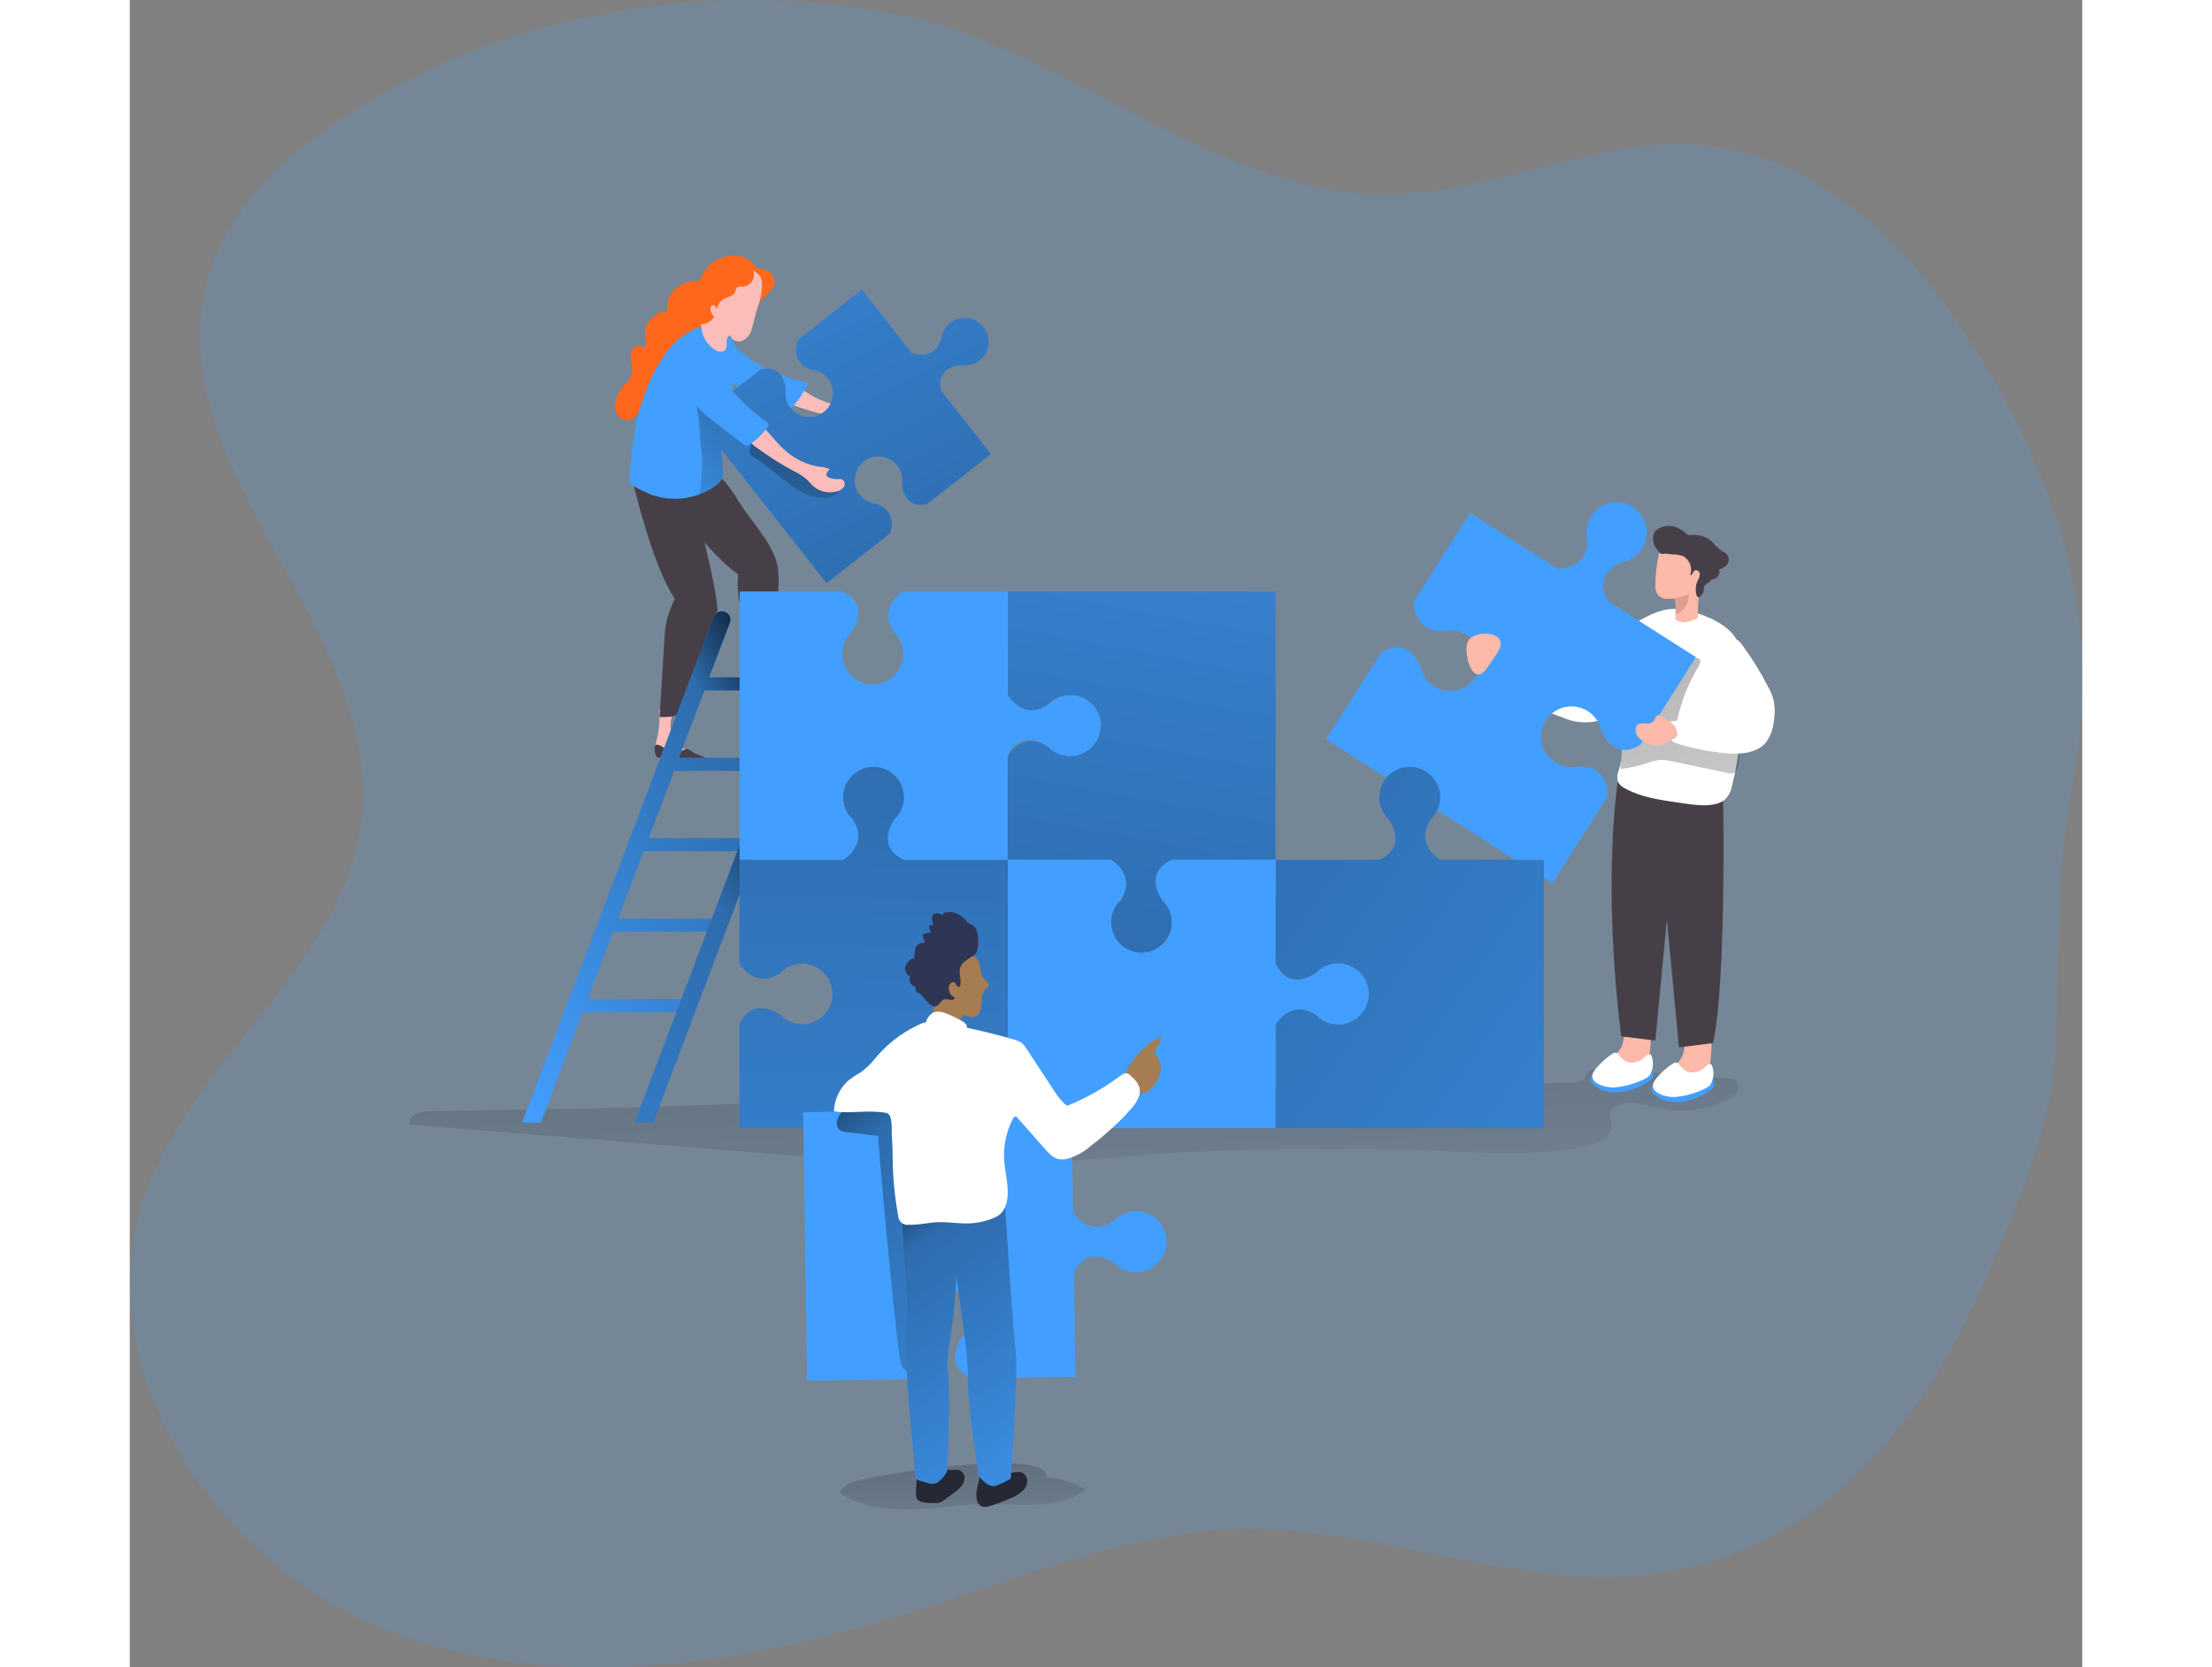 <svg width="406" height="306" viewBox="0 0 352.24 300.77" xmlns="http://www.w3.org/2000/svg" xmlns:usvg="https://github.com/RazrFalcon/resvg" usvg:version="0.9.1">
    <rect x="0" y="0" width="352.24" height="300.77" fill="#808080" stroke="none"/>
    <defs>
        <linearGradient id="linear-gradient" x1="183.83" y1="264.73" x2="185.9" y2="304.52" gradientUnits="userSpaceOnUse">
            <stop offset="0.01" stop-color="#000000"/>
            <stop offset="0.08" stop-color="#000000" stop-opacity="0.69"/>
            <stop offset="0.21" stop-color="#000000" stop-opacity="0.32"/>
            <stop offset="1" stop-color="#000000" stop-opacity="0"/>
        </linearGradient>
        <linearGradient id="linear-gradient-2" x1="198.79" y1="115.83" x2="207.47" y2="258.13" gradientUnits="userSpaceOnUse">
            <stop offset="0.01" stop-color="#000000"/>
            <stop offset="0.08" stop-color="#000000" stop-opacity="0.69"/>
            <stop offset="0.21" stop-color="#000000" stop-opacity="0.32"/>
            <stop offset="1" stop-color="#000000" stop-opacity="0"/>
        </linearGradient>
        <linearGradient id="linear-gradient-3" x1="2316.74" y1="-609.73" x2="2301.18" y2="-592.25" gradientUnits="userSpaceOnUse" gradientTransform="matrix(-0.82 0.58 0.58 0.82 2373.07 -750.08)">
            <stop offset="0.01" stop-color="#000000"/>
            <stop offset="0.08" stop-color="#000000" stop-opacity="0.69"/>
            <stop offset="0.21" stop-color="#000000" stop-opacity="0.32"/>
            <stop offset="1" stop-color="#000000" stop-opacity="0"/>
        </linearGradient>
        <linearGradient id="linear-gradient-4" x1="4330.77" y1="2142.84" x2="4507.33" y2="2228.49" gradientUnits="userSpaceOnUse" gradientTransform="matrix(-0.789 -0.614 0.614 -0.789 2301.07 4516.13)">
            <stop offset="0.01" stop-color="#000000"/>
            <stop offset="0.08" stop-color="#000000" stop-opacity="0.69"/>
            <stop offset="0.21" stop-color="#000000" stop-opacity="0.32"/>
            <stop offset="1" stop-color="#000000" stop-opacity="0"/>
        </linearGradient>
        <linearGradient id="linear-gradient-5" x1="151.05" y1="89.31" x2="160.05" y2="133.45" gradientUnits="userSpaceOnUse">
            <stop offset="0.01" stop-color="#000000"/>
            <stop offset="0.08" stop-color="#000000" stop-opacity="0.69"/>
            <stop offset="0.21" stop-color="#000000" stop-opacity="0.32"/>
            <stop offset="1" stop-color="#000000" stop-opacity="0"/>
        </linearGradient>
        <linearGradient id="linear-gradient-6" x1="2290.73" y1="-591.78" x2="2325.28" y2="-589.92" gradientUnits="userSpaceOnUse" gradientTransform="matrix(-0.82 0.58 0.58 0.82 2373.07 -750.08)">
            <stop offset="0.01" stop-color="#000000"/>
            <stop offset="0.08" stop-color="#000000" stop-opacity="0.69"/>
            <stop offset="0.21" stop-color="#000000" stop-opacity="0.32"/>
            <stop offset="1" stop-color="#000000" stop-opacity="0"/>
        </linearGradient>
        <linearGradient id="linear-gradient-7" x1="169.8" y1="127.82" x2="168.29" y2="306.52" gradientUnits="userSpaceOnUse">
            <stop offset="0.01" stop-color="#000000"/>
            <stop offset="0.08" stop-color="#000000" stop-opacity="0.69"/>
            <stop offset="0.21" stop-color="#000000" stop-opacity="0.32"/>
            <stop offset="1" stop-color="#000000" stop-opacity="0"/>
        </linearGradient>
        <linearGradient id="linear-gradient-8" x1="163.48" y1="158.08" x2="90.67" y2="199.84" gradientUnits="userSpaceOnUse">
            <stop offset="0.01" stop-color="#000000"/>
            <stop offset="0.08" stop-color="#000000" stop-opacity="0.69"/>
            <stop offset="0.21" stop-color="#000000" stop-opacity="0.32"/>
            <stop offset="1" stop-color="#000000" stop-opacity="0"/>
        </linearGradient>
        <linearGradient id="linear-gradient-9" x1="130.94" y1="144.46" x2="3.3" y2="217.66" gradientUnits="userSpaceOnUse">
            <stop offset="0.01" stop-color="#000000"/>
            <stop offset="0.08" stop-color="#000000" stop-opacity="0.69"/>
            <stop offset="0.21" stop-color="#000000" stop-opacity="0.32"/>
            <stop offset="1" stop-color="#000000" stop-opacity="0"/>
        </linearGradient>
        <linearGradient id="linear-gradient-10" x1="287.37" y1="96.88" x2="352.62" y2="250.07" gradientUnits="userSpaceOnUse">
            <stop offset="0.01" stop-color="#000000"/>
            <stop offset="0.08" stop-color="#000000" stop-opacity="0.69"/>
            <stop offset="0.21" stop-color="#000000" stop-opacity="0.32"/>
            <stop offset="1" stop-color="#000000" stop-opacity="0"/>
        </linearGradient>
        <linearGradient id="linear-gradient-11" x1="169.38" y1="134.78" x2="406.73" y2="301.18" gradientUnits="userSpaceOnUse">
            <stop offset="0.01" stop-color="#000000"/>
            <stop offset="0.08" stop-color="#000000" stop-opacity="0.69"/>
            <stop offset="0.21" stop-color="#000000" stop-opacity="0.32"/>
            <stop offset="1" stop-color="#000000" stop-opacity="0"/>
        </linearGradient>
        <linearGradient id="linear-gradient-12" x1="199.17" y1="253.11" x2="243.94" y2="12.38" gradientUnits="userSpaceOnUse">
            <stop offset="0.01" stop-color="#000000"/>
            <stop offset="0.08" stop-color="#000000" stop-opacity="0.69"/>
            <stop offset="0.21" stop-color="#000000" stop-opacity="0.32"/>
            <stop offset="1" stop-color="#000000" stop-opacity="0"/>
        </linearGradient>
        <linearGradient id="linear-gradient-13" x1="171.77" y1="88.49" x2="165.01" y2="385.82" gradientUnits="userSpaceOnUse">
            <stop offset="0.01" stop-color="#000000"/>
            <stop offset="0.08" stop-color="#000000" stop-opacity="0.69"/>
            <stop offset="0.21" stop-color="#000000" stop-opacity="0.32"/>
            <stop offset="1" stop-color="#000000" stop-opacity="0"/>
        </linearGradient>
        <linearGradient id="linear-gradient-14" x1="144.76" y1="213.89" x2="232.33" y2="309.06" gradientUnits="userSpaceOnUse">
            <stop offset="0.01" stop-color="#000000"/>
            <stop offset="0.08" stop-color="#000000" stop-opacity="0.69"/>
            <stop offset="0.21" stop-color="#000000" stop-opacity="0.32"/>
            <stop offset="1" stop-color="#000000" stop-opacity="0"/>
        </linearGradient>
        <linearGradient id="linear-gradient-15" x1="163.53" y1="235.49" x2="213.67" y2="305.68" gradientUnits="userSpaceOnUse">
            <stop offset="0.01" stop-color="#000000"/>
            <stop offset="0.08" stop-color="#000000" stop-opacity="0.69"/>
            <stop offset="0.21" stop-color="#000000" stop-opacity="0.32"/>
            <stop offset="1" stop-color="#000000" stop-opacity="0"/>
        </linearGradient>
    </defs>
    <g opacity="0.18" transform="matrix(1 0 0 1 -34.98 -23.65)">
        <path fill="#439fff" stroke="none" d="M 380.31 226.05 C 377.75 236.14 373.31 246.21 369.42 255.19 C 354.64 289.1 329.7 312.29 290.65 307.55 C 271.83 305.26 253.41 298.94 234.46 299.55 C 216.33 300.11 199.07 306.94 181.85 312.63 C 149.85 323.22 114.42 330 82.77 318.34 C 51.12 306.68 26.51 270.81 37.77 239.01 C 46.53 214.19 73.92 197.54 76.77 171.38 C 80.52 137.38 40.28 108.05 48.77 74.87 C 52.38 60.9 64 50.5 76.31 43 C 104.59 25.71 139.36 20 171.85 25.88 C 202.75 31.43 228.46 57.45 259.6 58.65 C 279.68 59.41 299 48 319 49.88 C 343.74 52.27 361.88 74.18 373.45 96.19 C 377.174 103.061 380.29 110.245 382.76 117.66 C 387.567 132.77 388.543 148.839 385.6 164.42 C 382.6 180.42 382.96 195.42 382.5 211.83 C 382.298 216.636 381.563 221.406 380.31 226.05 Z"/>
    </g>
    <path fill="url(#linear-gradient)" stroke="none" transform="matrix(1 0 0 1 -34.98 -23.65)" d="M 166 290.84 C 164.78 291.22 163.41 291.84 163.1 293.05 C 166.94 295.49 171.69 296.05 176.23 295.93 C 180.77 295.81 185.3 295.01 189.85 294.98 C 195.85 294.98 202.61 296.05 207.43 292.41 C 205.289 291.054 202.831 290.282 200.3 290.17 C 201.19 284.57 169.56 289.73 166 290.84 Z"/>
    <path fill="url(#linear-gradient-2)" stroke="none" transform="matrix(1 0 0 1 -34.98 -23.65)" d="M 88.91 224.13 C 87.29 224.13 85.05 224.95 85.45 226.52 L 159.38 232.52 C 168.08 233.23 176.79 233.93 185.53 233.93 C 198.73 233.93 211.87 232.31 225.04 231.55 C 237.44 230.84 249.86 230.89 262.27 230.95 C 273.76 231.01 287.89 233.08 299.05 230.07 C 300.73 229.62 302.42 228.27 302.31 226.54 C 302.26 225.74 301.84 224.91 302.15 224.17 C 302.33 223.807 302.616 223.507 302.97 223.31 C 305.26 221.9 308.18 223 310.82 223.58 C 315.022 224.493 319.41 223.936 323.25 222 C 323.97 221.701 324.583 221.192 325.01 220.54 C 325.432 219.858 325.267 218.967 324.63 218.48 C 324.319 218.326 323.977 218.248 323.63 218.25 L 301 216.49 C 300.164 216.361 299.31 216.436 298.51 216.71 C 297.62 217.1 297.67 218.14 296.95 218.57 C 295.78 219.26 293.12 218.89 291.78 218.97 C 288.35 219.16 284.92 219.35 281.48 219.52 C 274.633 219.847 267.773 220.123 260.9 220.35 C 246.9 220.82 232.83 221.1 218.8 221.35 C 191.05 221.8 163.29 222.04 135.55 223.11 C 120 223.69 104.46 223.79 88.91 224.13 Z"/>
    <path fill="#ff681c" stroke="none" transform="matrix(1 0 0 1 -34.98 -23.65)" d="M 145.76 70.06 C 144.459 69.608 143.037 69.644 141.76 70.16 C 140.094 70.754 138.757 72.026 138.08 73.66 C 138.067 73.873 137.962 74.069 137.794 74.199 C 137.625 74.329 137.409 74.381 137.2 74.34 C 135.745 74.337 134.34 74.875 133.26 75.85 C 132 77 132 78.41 131.83 80.06 C 131.412 79.85 130.918 79.85 130.5 80.06 C 130.088 80.263 129.713 80.533 129.39 80.86 C 128.838 81.303 128.397 81.868 128.1 82.51 C 127.7 83.6 128.15 84.8 128.17 85.96 C 128.184 86.065 128.151 86.171 128.08 86.25 C 127.997 86.286 127.903 86.286 127.82 86.25 C 127.51 86.19 127.23 86.03 126.92 86 C 126.172 86.007 125.534 86.544 125.4 87.28 C 125.282 87.996 125.32 88.73 125.51 89.43 C 125.696 90.131 125.675 90.871 125.45 91.56 C 125.21 92.013 124.896 92.422 124.52 92.77 C 123.435 93.781 122.73 95.132 122.52 96.6 C 122.461 97.309 122.652 98.017 123.06 98.6 C 123.486 99.186 124.189 99.505 124.91 99.44 C 126.57 99.22 127.15 96.89 128.73 96.34 C 130.31 95.79 132.08 93.93 133.1 92.46 C 133.92 91.28 134.72 89.91 136.1 89.46 C 136.554 89.363 136.992 89.202 137.4 88.98 C 137.671 88.768 137.896 88.503 138.06 88.2 C 138.631 87.357 139.073 86.434 139.37 85.46 C 139.87 83.54 139.37 81.38 140.3 79.61 C 140.837 78.583 141.786 77.834 142.91 77.55 C 143.38 77.43 143.91 77.4 144.34 77.27 C 144.884 77.113 145.398 76.866 145.86 76.54 C 147.092 75.832 147.942 74.611 148.18 73.21 C 148.27 71.8 147 70.54 145.76 70.06 Z"/>
    <path fill="#ff681c" stroke="none" transform="matrix(1 0 0 1 -34.98 -23.65)" d="M 149.85 72.43 C 150.882 72.828 151.472 73.918 151.24 75 C 151.069 75.423 150.814 75.808 150.49 76.13 L 148.68 78.13 L 147.93 75.35 C 147.852 74.828 147.594 74.351 147.2 74 C 146.677 73.7 146.033 73.7 145.51 74 C 144.98 74.27 144.51 74.69 144.04 75 C 143.91 75.08 143.73 75.17 143.59 75.09 C 143.45 75.01 143.43 74.72 143.5 74.52 C 144.36 72.14 147.65 71.48 149.85 72.43 Z"/>
    <path fill="#fcbdba" stroke="none" transform="matrix(1 0 0 1 -34.98 -23.65)" d="M 151.08 147.66 C 151.135 148.596 151.446 149.499 151.98 150.27 C 152.79 151.27 154.14 151.77 155.26 152.5 C 155.493 152.618 155.662 152.835 155.72 153.09 C 155.706 153.339 155.545 153.556 155.31 153.64 C 155.073 153.707 154.824 153.724 154.58 153.69 C 153.438 153.511 152.286 153.401 151.13 153.36 C 150.55 153.36 149.88 153.42 149.51 152.97 C 149.272 152.589 149.189 152.13 149.28 151.69 C 149.382 150.036 149.248 148.376 148.88 146.76 C 148.757 146.366 148.713 145.951 148.75 145.54 C 148.826 145.153 149.102 144.835 149.474 144.706 C 149.847 144.576 150.26 144.654 150.56 144.91 C 151.22 145.48 151 146.89 151.08 147.66 Z"/>
    <path fill="#fcbdba" stroke="none" transform="matrix(1 0 0 1 -34.98 -23.65)" d="M 132.58 153.85 C 132.444 154.777 132.562 155.724 132.92 156.59 C 133.51 157.78 134.74 158.49 135.69 159.43 C 135.899 159.589 136.021 159.837 136.02 160.1 C 135.96 160.341 135.757 160.52 135.51 160.55 C 135.266 160.575 135.02 160.544 134.79 160.46 C 133.703 160.063 132.595 159.73 131.47 159.46 C 130.9 159.36 130.23 159.26 129.96 158.76 C 129.796 158.342 129.796 157.878 129.96 157.46 C 130.394 155.857 130.596 154.2 130.56 152.54 C 130.519 152.129 130.56 151.715 130.68 151.32 C 130.833 150.957 131.167 150.701 131.558 150.65 C 131.949 150.599 132.338 150.758 132.58 151.07 C 133.15 151.74 132.65 153.08 132.58 153.85 Z"/>
    <path fill="#473f47" stroke="none" transform="matrix(1 0 0 1 -34.98 -23.65)" d="M 128.94 108.85 C 128.94 108.85 138.48 123.01 144.73 127.24 C 144.61 128.656 144.64 130.08 144.82 131.49 C 145.14 133.78 146.25 135.79 146.61 138.04 L 147.81 145.61 C 147.86 145.95 147.96 146.36 148.29 146.48 C 148.488 146.544 148.702 146.544 148.9 146.48 L 151.54 145.76 C 151.382 141.211 151.478 136.658 151.83 132.12 C 152.046 130.285 152.093 128.434 151.97 126.59 C 151.53 122.59 148.25 119.02 145.97 115.81 C 144.6 113.87 143.13 110.97 141.21 109.5 C 139.61 108.28 137.35 108.86 135.34 109.06 C 133.833 109.204 132.312 109.096 130.84 108.74 C 130.229 108.454 129.514 108.495 128.94 108.85 Z"/>
    <path fill="#473f47" stroke="none" transform="matrix(1 0 0 1 -34.98 -23.65)" d="M 125.31 108.76 C 125.31 108.76 129.02 125.43 133.31 131.65 C 132.687 132.93 132.194 134.271 131.84 135.65 C 131.603 136.779 131.466 137.927 131.43 139.08 L 130.57 153 C 131.899 153.07 133.23 152.9 134.5 152.5 L 139.38 140.23 C 140.312 138.275 140.862 136.161 141 134 C 141 129.82 137 114.56 136.53 113.79 C 135.48 112.06 133.17 111.79 131.23 111.23 C 129.773 110.818 128.397 110.162 127.16 109.29 C 126.55 108.91 126 108.54 125.31 108.76 Z"/>
    <path fill="#fcbdba" stroke="none" transform="matrix(1 0 0 1 -34.98 -23.65)" d="M 159.56 95.78 C 161.593 96.718 163.849 97.065 166.07 96.78 C 166.721 96.601 167.404 96.566 168.07 96.68 C 167.78 97.09 167.5 97.68 167.91 98.03 C 168.036 98.112 168.18 98.16 168.33 98.17 C 168.869 98.239 169.417 98.181 169.93 98 C 170.172 97.88 170.44 97.822 170.71 97.83 C 171.206 97.953 171.509 98.453 171.39 98.95 C 171.248 99.426 170.935 99.832 170.51 100.09 C 169.112 101.016 167.322 101.116 165.83 100.35 C 165.41 100.12 165.02 99.83 164.59 99.6 C 163.763 99.223 162.888 98.961 161.99 98.82 C 159.361 98.276 156.777 97.534 154.26 96.6 C 153.489 96.417 152.828 95.925 152.43 95.24 C 151.92 93.98 152.86 91.87 154.36 92.69 C 156.1 93.7 157.67 95 159.56 95.78 Z"/>
    <path fill="#439fff" stroke="none" transform="matrix(1 0 0 1 -34.98 -23.65)" d="M 147.14 88.6 C 150.11 90.541 153.422 91.899 156.9 92.6 C 157.05 92.6 157.23 92.7 157.27 92.85 C 157.286 92.952 157.261 93.056 157.2 93.14 C 156.49 94.57 155.592 95.898 154.53 97.09 C 154.416 97.241 154.269 97.364 154.1 97.45 C 153.764 97.548 153.403 97.505 153.1 97.33 C 150.853 96.43 148.653 95.43 146.5 94.33 C 144.584 93.489 142.876 92.236 141.5 90.66 C 140.814 89.842 140.407 88.826 140.34 87.76 C 140.34 86.58 141.42 84.46 142.91 85.04 C 143.58 85.3 144.17 86.13 144.68 86.6 C 145.458 87.316 146.28 87.984 147.14 88.6 Z"/>
    <path fill="url(#linear-gradient-3)" stroke="none" transform="matrix(1 0 0 1 -34.98 -23.65)" d="M 147.14 88.6 C 150.11 90.541 153.422 91.899 156.9 92.6 C 157.05 92.6 157.23 92.7 157.27 92.85 C 157.286 92.952 157.261 93.056 157.2 93.14 C 156.49 94.57 155.592 95.898 154.53 97.09 C 154.416 97.241 154.269 97.364 154.1 97.45 C 153.764 97.548 153.403 97.505 153.1 97.33 C 150.853 96.43 148.653 95.43 146.5 94.33 C 144.584 93.489 142.876 92.236 141.5 90.66 C 140.814 89.842 140.407 88.826 140.34 87.76 C 140.34 86.58 141.42 84.46 142.91 85.04 C 143.58 85.3 144.17 86.13 144.68 86.6 C 145.458 87.316 146.28 87.984 147.14 88.6 Z"/>
    <path fill="#439fff" stroke="none" transform="matrix(1 0 0 1 -34.98 -23.65)" d="M 189 82.64 C 190.093 84.019 190.231 85.926 189.348 87.448 C 188.464 88.97 186.739 89.796 185 89.53 C 185 89.53 180.27 89.64 181.34 94.1 L 190.34 105.56 L 178.88 114.56 C 174.42 115.63 174.31 110.9 174.31 110.9 C 174.56 109.163 173.727 107.448 172.207 106.572 C 170.686 105.695 168.785 105.833 167.407 106.92 C 166.029 108.007 165.452 109.824 165.951 111.506 C 166.449 113.189 167.922 114.399 169.67 114.56 C 173.74 115.9 172.16 119.86 172.16 119.86 L 160.7 128.86 L 137.41 99.29 L 148.76 90.29 C 153.22 89.22 153.33 93.95 153.33 93.95 C 153.038 95.881 154.089 97.765 155.887 98.529 C 157.684 99.294 159.77 98.745 160.959 97.195 C 162.147 95.645 162.135 93.487 160.93 91.95 C 160.193 91.023 159.109 90.438 157.93 90.33 C 153.9 89 155.48 85 155.48 85 L 167.05 75.87 L 176.05 87.34 C 176.05 87.34 180.05 88.92 181.35 84.85 C 181.526 83.106 182.744 81.645 184.428 81.158 C 186.111 80.672 187.922 81.259 189 82.64 Z"/>
    <path fill="url(#linear-gradient-4)" stroke="none" transform="matrix(1 0 0 1 -34.98 -23.65)" d="M 189 82.64 C 190.093 84.019 190.231 85.926 189.348 87.448 C 188.464 88.97 186.739 89.796 185 89.53 C 185 89.53 180.27 89.64 181.34 94.1 L 190.34 105.56 L 178.88 114.56 C 174.42 115.63 174.31 110.9 174.31 110.9 C 174.56 109.163 173.727 107.448 172.207 106.572 C 170.686 105.695 168.785 105.833 167.407 106.92 C 166.029 108.007 165.452 109.824 165.951 111.506 C 166.449 113.189 167.922 114.399 169.67 114.56 C 173.74 115.9 172.16 119.86 172.16 119.86 L 160.7 128.86 L 137.41 99.29 L 148.76 90.29 C 153.22 89.22 153.33 93.95 153.33 93.95 C 153.038 95.881 154.089 97.765 155.887 98.529 C 157.684 99.294 159.77 98.745 160.959 97.195 C 162.147 95.645 162.135 93.487 160.93 91.95 C 160.193 91.023 159.109 90.438 157.93 90.33 C 153.9 89 155.48 85 155.48 85 L 167.05 75.87 L 176.05 87.34 C 176.05 87.34 180.05 88.92 181.35 84.85 C 181.526 83.106 182.744 81.645 184.428 81.158 C 186.111 80.672 187.922 81.259 189 82.64 Z"/>
    <path fill="url(#linear-gradient-5)" stroke="none" transform="matrix(1 0 0 1 -34.98 -23.65)" d="M 151.13 108.72 C 153.58 110.72 156.13 112.87 159.13 113.39 C 160.296 113.651 161.518 113.431 162.52 112.78 C 162.869 112.572 163.071 112.185 163.04 111.78 C 162.93 111.29 162.33 111.12 161.84 111.03 C 159.548 110.717 157.348 109.926 155.38 108.71 C 154.65 108.194 153.958 107.625 153.31 107.01 L 148.44 102.67 C 148.32 102.523 148.14 102.439 147.95 102.44 C 147.75 102.44 147.63 102.67 147.54 102.85 C 147.238 103.464 147.01 104.112 146.86 104.78 C 146.71 105.51 146.86 105.61 147.49 106.03 C 148.75 106.883 149.963 107.78 151.13 108.72 Z"/>
    <path fill="#fcbdba" stroke="none" transform="matrix(1 0 0 1 -34.98 -23.65)" d="M 153.39 105.06 C 155.085 106.543 157.165 107.514 159.39 107.86 C 160.052 107.869 160.704 108.023 161.3 108.31 C 160.89 108.62 160.45 109.15 160.76 109.56 C 160.859 109.674 160.987 109.76 161.13 109.81 C 161.628 110.023 162.169 110.118 162.71 110.09 C 162.978 110.049 163.251 110.07 163.51 110.15 C 163.721 110.273 163.874 110.475 163.936 110.712 C 163.998 110.948 163.964 111.199 163.84 111.41 C 163.579 111.834 163.163 112.139 162.68 112.26 C 161.08 112.764 159.333 112.358 158.12 111.2 C 157.77 110.86 157.48 110.47 157.12 110.14 C 156.432 109.546 155.665 109.052 154.84 108.67 C 152.468 107.41 150.195 105.972 148.04 104.37 C 147.353 103.98 146.854 103.326 146.66 102.56 C 146.52 101.2 148.01 99.43 149.23 100.65 C 150.65 102.09 151.8 103.74 153.39 105.06 Z"/>
    <path fill="#439fff" stroke="none" transform="matrix(1 0 0 1 -34.98 -23.65)" d="M 125.31 110.9 C 125.489 111.115 125.715 111.286 125.97 111.4 C 126.976 111.974 128.022 112.475 129.1 112.9 C 131.901 113.902 134.966 113.878 137.75 112.83 C 138.864 112.429 139.909 111.859 140.85 111.14 C 141.207 110.897 141.507 110.58 141.73 110.21 C 141.995 109.607 142.079 108.94 141.97 108.29 C 141.72 104.92 141.35 101.44 141.97 98.17 C 142.169 97.047 142.505 95.952 142.97 94.91 C 143.78 93.488 144.45 91.991 144.97 90.44 C 145.331 88.51 144.822 86.52 143.58 85 C 142.28 83.34 139.9 81.87 137.8 82.62 C 135.374 83.534 133.271 85.141 131.75 87.24 C 130.092 89.591 128.779 92.167 127.85 94.89 C 127.45 95.96 127.06 97.03 126.75 98.13 C 126.088 100.791 125.66 103.505 125.47 106.24 C 125.36 107.38 125.26 108.52 125.14 109.66 C 125.046 110.08 125.106 110.521 125.31 110.9 Z"/>
    <path fill="url(#linear-gradient-6)" stroke="none" transform="matrix(1 0 0 1 -34.98 -23.65)" d="M 137.75 112.83 C 138.864 112.429 139.909 111.859 140.85 111.14 C 141.207 110.897 141.507 110.58 141.73 110.21 C 141.995 109.607 142.079 108.94 141.97 108.29 C 141.72 104.92 141.35 101.44 141.97 98.17 C 141.57 97.77 141.12 97.41 140.68 97.05 C 139.68 96.23 138.24 94.61 136.79 94.72 C 137.14 96.25 137.42 97.81 137.63 99.37 C 137.84 100.93 137.76 102.55 138.01 104.09 C 138.342 106.815 138.278 109.573 137.82 112.28 C 137.777 112.46 137.754 112.645 137.75 112.83 Z"/>
    <path fill="#439fff" stroke="none" transform="matrix(1 0 0 1 -34.98 -23.65)" d="M 149.92 99.81 C 150.078 99.89 150.197 100.031 150.25 100.2 C 150.253 100.366 150.192 100.527 150.08 100.65 C 149.171 101.932 148.032 103.034 146.72 103.9 C 146.593 104.001 146.441 104.063 146.28 104.08 C 146.096 104.06 145.923 103.979 145.79 103.85 C 143.79 102.32 141.79 100.85 139.84 99.25 C 138.579 98.355 137.466 97.269 136.54 96.03 C 135.86 94.912 135.342 93.703 135 92.44 C 133.81 88.69 137.41 87.06 139.82 89.81 C 143 93.45 145.9 97 149.92 99.81 Z"/>
    <path fill="#473f47" stroke="none" transform="matrix(1 0 0 1 -34.98 -23.65)" d="M 149.43 153.11 C 149.324 152.857 149.362 152.567 149.53 152.35 C 149.75 152.14 150.11 152.24 150.39 152.35 C 151.008 152.65 151.655 152.888 152.32 153.06 C 152.99 153.236 153.701 153.162 154.32 152.85 C 154.66 152.65 154.99 152.35 155.38 152.38 C 155.576 152.409 155.764 152.481 155.93 152.59 C 156.53 152.901 157.174 153.12 157.84 153.24 C 158.12 153.264 158.391 153.353 158.63 153.5 C 158.702 153.551 158.755 153.625 158.78 153.71 C 158.78 153.91 158.59 154.06 158.4 154.13 C 156.32 154.94 153.99 154.64 151.77 154.4 C 151.521 154.365 151.269 154.365 151.02 154.4 C 150.65 154.47 150.2 154.66 149.89 154.4 C 149.625 154.019 149.466 153.573 149.43 153.11 Z"/>
    <path fill="#473f47" stroke="none" transform="matrix(1 0 0 1 -34.98 -23.65)" d="M 129.68 158.81 C 129.614 158.547 129.685 158.269 129.87 158.07 C 130.12 157.89 130.46 158.07 130.73 158.18 C 131.311 158.55 131.923 158.867 132.56 159.13 C 133.205 159.37 133.915 159.37 134.56 159.13 C 134.92 158.98 135.28 158.72 135.67 158.8 C 135.859 158.855 136.036 158.947 136.19 159.07 C 136.741 159.473 137.352 159.787 138 160 C 138.278 160.058 138.539 160.181 138.76 160.36 C 138.825 160.415 138.865 160.495 138.87 160.58 C 138.87 160.78 138.65 160.9 138.45 160.95 C 136.28 161.5 134.01 160.95 131.84 160.4 C 131.596 160.329 131.344 160.292 131.09 160.29 C 130.72 160.29 130.25 160.45 129.97 160.11 C 129.767 159.707 129.668 159.261 129.68 158.81 Z"/>
    <path fill="#fcbdba" stroke="none" transform="matrix(1 0 0 1 -34.98 -23.65)" d="M 148.2 79.29 C 148.03 79.84 147.86 80.39 147.72 80.95 C 147.561 81.785 147.341 82.607 147.06 83.41 C 146.772 84.22 146.143 84.863 145.34 85.17 C 144.499 85.439 143.596 84.998 143.29 84.17 C 142.81 84.28 142.64 84.87 142.65 85.37 C 142.73 85.859 142.639 86.361 142.39 86.79 C 141.94 87.32 141.06 87.1 140.47 86.72 C 138.643 85.489 137.739 83.278 138.18 81.12 C 138.67 78.89 138.65 76.22 139.92 74.29 C 140.376 73.639 140.958 73.085 141.63 72.66 C 142.219 72.229 142.907 71.95 143.63 71.85 C 144.136 71.82 144.645 71.861 145.14 71.97 C 147.26 72.33 149.06 72.64 149.07 75.07 C 149.005 76.514 148.711 77.938 148.2 79.29 Z"/>
    <path fill="#ff681c" stroke="none" transform="matrix(1 0 0 1 -34.98 -23.65)" d="M 145.59 75.36 C 145.26 75.36 144.88 75.28 144.59 75.48 C 144.3 75.68 144.28 76.13 144.1 76.48 C 143.75 77.13 142.86 77.22 142.19 77.56 C 141.363 78.003 140.853 78.872 140.87 79.81 C 140.883 79.516 140.81 79.224 140.66 78.97 C 140.579 78.848 140.452 78.766 140.308 78.741 C 140.164 78.716 140.017 78.752 139.9 78.84 C 139.81 78.947 139.757 79.08 139.75 79.22 C 139.695 79.801 139.945 80.368 140.41 80.72 C 139.986 81.596 139.093 82.146 138.12 82.13 C 137.819 82.137 137.525 82.038 137.29 81.85 C 137.142 81.698 137.032 81.513 136.97 81.31 C 136.4 79.71 137.27 78 137.48 76.31 C 137.5 75.713 137.597 75.122 137.77 74.55 C 137.955 74.146 138.209 73.777 138.52 73.46 C 139.453 72.339 140.689 71.509 142.08 71.07 C 143.42 70.7 146.08 70.89 147.13 71.95 C 147.616 72.568 147.717 73.405 147.394 74.122 C 147.07 74.838 146.375 75.316 145.59 75.36 Z"/>
    <path fill="url(#linear-gradient-7)" stroke="none" transform="matrix(1 0 0 1 -34.98 -23.65)" d="M 145 227.17 L 145 208.46 C 147.46 203.12 152.31 206.76 152.31 206.76 C 153.859 208.383 156.24 208.901 158.323 208.066 C 160.406 207.232 161.772 205.214 161.772 202.97 C 161.772 200.726 160.406 198.708 158.323 197.874 C 156.24 197.039 153.859 197.557 152.31 199.18 C 147.73 202.18 145 197.48 145 197.48 L 145 178.76 L 163.71 178.76 C 163.71 178.76 168.45 176.03 165.41 171.45 C 163.787 169.901 163.269 167.52 164.104 165.437 C 164.938 163.354 166.956 161.988 169.2 161.988 C 171.444 161.988 173.462 163.354 174.296 165.437 C 175.131 167.52 174.613 169.901 172.99 171.45 C 172.99 171.45 169.35 176.3 174.69 178.76 L 193.4 178.76 L 193.4 227.17 Z"/>
    <path fill="#439fff" stroke="none" transform="matrix(1 0 0 1 -34.98 -23.65)" d="M 109.15 226.17 L 105.77 226.17 L 140.37 134.81 C 140.608 134.206 141.191 133.81 141.84 133.81 L 141.84 133.81 C 142.36 133.809 142.846 134.064 143.142 134.491 C 143.438 134.919 143.504 135.464 143.32 135.95 Z"/>
    <path fill="#439fff" stroke="none" d="M 94.44 202.52 L 91.06 202.52 L 126.04 110.14 L 129.42 110.14 L 94.44 202.52 Z"/>
    <path fill="#439fff" stroke="none" d="M 120.58 124.57 L 102.7 124.57 L 103.6 122.19 L 121.48 122.19 L 120.58 124.57 Z"/>
    <path fill="#439fff" stroke="none" d="M 115.08 139.08 L 97.2 139.08 L 98.11 136.7 L 115.99 136.7 L 115.08 139.08 Z"/>
    <path fill="#439fff" stroke="none" d="M 109.59 153.59 L 91.71 153.59 L 92.61 151.2 L 110.49 151.2 L 109.59 153.59 Z"/>
    <path fill="#439fff" stroke="none" d="M 104.1 168.09 L 86.22 168.09 L 87.12 165.71 L 105 165.71 L 104.1 168.09 Z"/>
    <path fill="#439fff" stroke="none" d="M 98.6 182.6 L 80.72 182.6 L 81.63 180.22 L 99.5 180.22 L 98.6 182.6 Z"/>
    <path fill="url(#linear-gradient-8)" stroke="none" transform="matrix(1 0 0 1 -34.98 -23.65)" d="M 138.67 148.22 L 134.07 160.35 L 151 160.35 L 150.1 162.73 L 133.2 162.73 L 128.61 174.85 L 145.5 174.85 L 144.6 177.23 L 127.68 177.23 L 123.09 189.36 L 140 189.36 L 139.1 191.74 L 122.19 191.74 L 117.59 203.87 L 134.49 203.87 L 133.58 206.25 L 116.69 206.25 L 109.15 226.17 L 105.77 226.17 L 140.37 134.81 C 140.679 134.165 141.382 133.809 142.085 133.94 C 142.787 134.071 143.314 134.657 143.37 135.37 C 143.37 135.561 143.336 135.751 143.27 135.93 L 139.52 145.84 L 156.41 145.84 L 155.51 148.22 Z"/>
    <path fill="url(#linear-gradient-9)" stroke="none" d="M 94.44 202.52 L 91.06 202.52 L 126.04 110.14 L 129.42 110.14 L 94.44 202.52 Z"/>
    <path fill="#ffffff" stroke="none" transform="matrix(1 0 0 1 -34.98 -23.65)" d="M 297.11 147.18 C 296.61 147.603 296.012 147.892 295.37 148.02 C 294.781 148.045 294.193 147.939 293.65 147.71 L 285.33 144.94 C 284.026 145.956 283.729 147.807 284.65 149.18 C 285.466 150.073 286.526 150.706 287.7 151 L 293.41 153.05 C 296.079 154.297 299.166 154.278 301.82 153 C 303.52 152.43 305.39 151.72 306.21 150.12 C 307.03 148.52 306.43 146.4 306.67 144.53 C 306.986 143.342 307.21 142.132 307.34 140.91 C 307.34 139.86 306.48 138.28 305.23 138.5 C 304.15 138.69 303.43 140.57 302.86 141.36 C 301.253 143.583 299.314 145.546 297.11 147.18 Z"/>
    <path fill="#fdb9a9" stroke="none" transform="matrix(1 0 0 1 -34.98 -23.65)" d="M 284.29 144.47 C 284.203 144.245 284.07 144.041 283.9 143.87 C 283.728 143.695 283.468 143.64 283.24 143.73 C 283.017 143.867 282.893 144.12 282.92 144.38 C 282.936 144.471 282.915 144.565 282.86 144.64 C 282.8 144.7 282.69 144.64 282.6 144.64 C 281.66 144.46 280.7 144.32 279.74 144.22 C 279.53 144.178 279.314 144.255 279.178 144.42 C 279.042 144.585 279.008 144.812 279.09 145.01 C 279.194 145.328 279.353 145.626 279.56 145.89 C 280.05 146.69 280.23 147.74 281.01 148.26 C 281.487 148.539 282.041 148.655 282.59 148.59 C 283.14 148.59 283.68 148.46 284.23 148.49 C 284.594 148.568 284.972 148.526 285.31 148.37 C 285.566 148.178 285.706 147.869 285.68 147.55 C 285.622 147.056 285.447 146.583 285.17 146.17 C 284.86 145.63 284.57 145.05 284.29 144.47 Z"/>
    <path fill="#fdb9a9" stroke="none" transform="matrix(1 0 0 1 -34.98 -23.65)" d="M 307.49 207.1 C 304.31 206.38 304.93 210.89 304.09 212.57 C 303.558 213.433 302.882 214.197 302.09 214.83 C 301.31 215.479 300.801 216.395 300.66 217.4 C 300.641 217.587 300.68 217.775 300.77 217.94 C 300.932 218.138 301.159 218.272 301.41 218.32 C 303.228 218.851 305.181 218.657 306.86 217.78 C 307.646 217.409 308.299 216.805 308.73 216.05 C 309.078 215.236 309.242 214.355 309.21 213.47 C 309.31 211.59 310.15 207.69 307.49 207.1 Z"/>
    <path fill="#439fff" stroke="none" transform="matrix(1 0 0 1 -34.98 -23.65)" d="M 304.67 216.4 C 304.67 216.4 295.61 216.79 299.45 219.63 C 303.29 222.47 309.02 218.94 309.58 218.29 C 310.14 217.64 309.68 216.53 309.68 216.53 Z"/>
    <path fill="#ffffff" stroke="none" transform="matrix(1 0 0 1 -34.98 -23.65)" d="M 309.18 217.65 C 308.38 218.65 304.12 219.96 302.23 219.82 C 300.34 219.68 298.65 218.82 298.84 217.59 C 299.03 216.36 302.35 213.53 302.98 213.54 C 303.61 213.55 304.1 215 305.36 215.3 C 306.505 215.49 307.666 215.074 308.43 214.2 C 308.662 213.891 309.074 213.779 309.43 213.93 C 309.965 215.135 309.871 216.527 309.18 217.65 Z"/>
    <path fill="#fdb9a9" stroke="none" transform="matrix(1 0 0 1 -34.98 -23.65)" d="M 318.42 208.88 C 315.24 208.14 315.86 212.66 315.02 214.33 C 314.489 215.196 313.812 215.964 313.02 216.6 C 312.241 217.245 311.731 218.158 311.59 219.16 C 311.573 219.35 311.612 219.541 311.7 219.71 C 311.865 219.905 312.09 220.039 312.34 220.09 C 314.159 220.617 316.11 220.423 317.79 219.55 C 318.575 219.172 319.227 218.566 319.66 217.81 C 320.007 216.999 320.171 216.122 320.14 215.24 C 320.24 213.34 321.08 209.45 318.42 208.88 Z"/>
    <path fill="#439fff" stroke="none" transform="matrix(1 0 0 1 -34.98 -23.65)" d="M 315.6 218.14 C 315.6 218.14 306.54 218.52 310.38 221.38 C 314.22 224.24 319.95 220.68 320.51 220.03 C 321.07 219.38 320.61 218.27 320.61 218.27 Z"/>
    <path fill="#ffffff" stroke="none" transform="matrix(1 0 0 1 -34.98 -23.65)" d="M 320.11 219.37 C 319.31 220.37 315.05 221.69 313.16 221.55 C 311.27 221.41 309.58 220.55 309.77 219.32 C 309.96 218.09 313.28 215.26 313.91 215.32 C 314.54 215.38 315.03 216.78 316.29 217.07 C 317.433 217.264 318.595 216.852 319.36 215.98 C 319.589 215.668 320.005 215.555 320.36 215.71 C 320.874 216.899 320.781 218.262 320.11 219.37 Z"/>
    <path fill="#473f47" stroke="none" transform="matrix(1 0 0 1 -34.98 -23.65)" d="M 310.21 167.75 L 314.47 212.59 L 320.61 211.83 C 323.04 200.89 322.44 168.16 322.44 168.16 Z"/>
    <path fill="#473f47" stroke="none" transform="matrix(1 0 0 1 -34.98 -23.65)" d="M 314.47 166.54 L 310.21 211.37 L 304.05 210.61 C 300.54 182.25 303.44 164.61 303.44 164.61 Z"/>
    <path fill="#ffffff" stroke="none" transform="matrix(1 0 0 1 -34.98 -23.65)" d="M 304 150.33 C 303.92 149.51 303.7 148.69 303.62 147.85 C 303.42 146.16 303.45 144.451 303.71 142.77 C 303.999 140.976 304.541 139.232 305.32 137.59 C 306.02 136.17 307.32 135.59 308.74 134.85 C 309.948 134.201 311.256 133.758 312.61 133.54 C 313.563 133.453 314.523 133.507 315.46 133.7 C 318.36 134.25 322.17 135.7 324.15 138.03 C 325.64 139.74 325.81 142.2 325.86 144.47 C 325.92 147.6 325.86 150.73 325.66 153.86 C 325.66 154.31 325.61 154.76 325.57 155.22 C 325.409 158.702 324.882 162.158 324 165.53 C 323.834 166.584 323.264 167.531 322.41 168.17 C 320.14 169.49 316.68 168.76 314.23 168.42 C 310.98 167.96 307.65 167.48 304.77 165.9 C 304.172 165.644 303.689 165.178 303.41 164.59 C 303.266 163.85 303.361 163.083 303.68 162.4 C 304.68 159.2 303.9 155.83 303.9 152.56 C 303.9 151.97 303.97 151.37 303.97 150.77 C 304 150.63 304 150.48 304 150.33 Z"/>
    <path fill="url(#linear-gradient-10)" stroke="none" transform="matrix(1 0 0 1 -34.98 -23.65)" d="M 314.2 156.12 C 314.971 156.6 315.821 156.938 316.71 157.12 C 319.36 157.89 322.08 158.3 324.71 159.12 C 324.889 159.155 325.055 159.238 325.19 159.36 C 325.298 159.526 325.347 159.723 325.33 159.92 C 325.342 160.69 325.227 161.457 324.99 162.19 C 324.913 162.556 324.703 162.88 324.4 163.1 C 324.016 163.24 323.594 163.24 323.21 163.1 L 313.3 161 C 312.591 160.819 311.862 160.731 311.13 160.74 C 310.263 160.841 309.413 161.053 308.6 161.37 C 307.08 161.857 305.516 162.192 303.93 162.37 C 304.014 160.478 304.245 158.596 304.62 156.74 C 304.765 156.191 304.973 155.661 305.24 155.16 C 305.56 154.665 305.936 154.209 306.36 153.8 C 307.96 152.13 309.07 150.04 310.69 148.37 C 311.54 147.49 312.6 146.93 313.35 145.99 C 313.65 145.61 316.25 142.34 316 141.99 C 316.5 142.61 317.74 141.99 318.19 142.63 C 318.47 143.03 318.19 143.57 317.93 143.98 C 316.014 147.188 314.677 150.709 313.98 154.38 C 313.78 155.23 313.48 155.53 314.2 156.12 Z"/>
    <path fill="#439fff" stroke="none" transform="matrix(1 0 0 1 -34.98 -23.65)" d="M 306.12 115.07 C 308.001 116.278 308.961 118.506 308.548 120.703 C 308.135 122.9 306.431 124.627 304.24 125.07 C 304.24 125.07 298.56 127.21 301.75 132.15 L 317.53 142.2 L 307.53 157.98 C 302.59 161.17 300.45 155.49 300.45 155.49 C 300.01 153.296 298.281 151.59 296.081 151.18 C 293.881 150.77 291.653 151.738 290.453 153.627 C 289.252 155.515 289.32 157.943 290.624 159.761 C 291.928 161.579 294.207 162.422 296.38 161.89 C 301.88 161.78 301.64 167.25 301.64 167.25 L 291.64 183.03 L 250.8 157.03 L 260.75 141.39 C 265.69 138.21 267.83 143.88 267.83 143.88 C 268.263 146.082 269.994 147.799 272.199 148.215 C 274.405 148.631 276.641 147.662 277.847 145.769 C 279.053 143.876 278.985 141.44 277.675 139.617 C 276.366 137.794 274.079 136.952 271.9 137.49 C 266.4 137.6 266.65 132.13 266.65 132.13 L 276.79 116.19 L 292.58 126.25 C 292.58 126.25 298.05 126.49 297.94 120.99 C 297.587 119.531 297.84 117.99 298.64 116.72 C 300.278 114.239 303.59 113.508 306.12 115.07 Z"/>
    <path fill="#ffffff" stroke="none" transform="matrix(1 0 0 1 -34.98 -23.65)" d="M 330.47 147.4 C 330.88 148.114 331.215 148.868 331.47 149.65 C 331.793 151.021 331.827 152.445 331.57 153.83 C 331.449 155.188 330.962 156.487 330.16 157.59 C 328.47 159.59 325.45 159.78 322.83 159.53 C 319.856 159.256 316.919 158.666 314.07 157.77 C 313.805 157.71 313.556 157.594 313.34 157.43 C 313.109 157.169 312.951 156.852 312.88 156.51 C 312.662 155.681 312.518 154.834 312.45 153.98 C 315.45 153.12 318.77 153.82 321.9 153.36 C 322.333 153.358 322.738 153.147 322.988 152.794 C 323.238 152.441 323.302 151.989 323.16 151.58 C 323.01 149.82 321.92 148.28 321.41 146.58 C 320.91 144.944 320.952 143.19 321.53 141.58 C 321.878 140.432 322.711 139.493 323.81 139.01 C 325.06 138.6 325.54 139.58 326.23 140.5 C 327.818 142.688 329.236 144.995 330.47 147.4 Z"/>
    <path fill="#fdb9a9" stroke="none" transform="matrix(1 0 0 1 -34.98 -23.65)" d="M 311.2 152.86 C 311.082 152.764 310.94 152.702 310.79 152.68 C 310.556 152.704 310.353 152.854 310.26 153.07 C 310.172 153.286 310.072 153.496 309.96 153.7 C 309.656 154.038 309.214 154.218 308.76 154.19 C 308.311 154.145 307.859 154.145 307.41 154.19 C 307.244 154.224 307.089 154.3 306.96 154.41 C 306.837 154.53 306.751 154.683 306.71 154.85 C 306.555 155.54 306.758 156.262 307.25 156.77 C 307.738 157.265 308.339 157.635 309 157.85 C 309.675 158.148 310.423 158.238 311.15 158.11 C 311.549 157.994 311.929 157.822 312.28 157.6 L 313.74 156.79 C 313.862 156.732 313.971 156.651 314.06 156.55 C 314.38 156.15 313.94 154.95 313.65 154.55 C 312.92 153.87 312.095 153.301 311.2 152.86 Z"/>
    <path fill="#fdb9a9" stroke="none" transform="matrix(1 0 0 1 -34.98 -23.65)" d="M 310.22 129 C 310.22 128.14 310.29 127.27 310.38 126.43 C 310.47 125.59 310.58 124.93 310.72 124.19 C 310.739 123.747 310.951 123.334 311.3 123.06 C 312.456 122.37 313.784 122.023 315.13 122.06 C 316.159 121.988 317.171 122.35 317.92 123.06 C 318.372 123.634 318.64 124.331 318.69 125.06 C 318.737 126.953 318.549 128.844 318.13 130.69 C 317.919 132.14 317.842 133.606 317.9 135.07 C 317.191 135.541 316.377 135.83 315.53 135.91 C 315.136 135.906 314.745 135.842 314.37 135.72 C 314.161 135.673 313.977 135.552 313.85 135.38 C 313.805 135.22 313.805 135.05 313.85 134.89 C 313.86 134.737 313.86 134.583 313.85 134.43 L 313.85 134.43 C 313.908 133.574 313.892 132.714 313.8 131.86 C 313.804 131.785 313.774 131.712 313.72 131.66 C 313.665 131.64 313.605 131.64 313.55 131.66 L 313.31 131.66 C 312.885 131.705 312.455 131.705 312.03 131.66 C 311.518 131.61 311.042 131.375 310.69 131 C 310.284 130.418 310.116 129.702 310.22 129 Z"/>
    <path fill="#473f47" stroke="none" transform="matrix(1 0 0 1 -34.98 -23.65)" d="M 312 123.52 C 311.7 123.52 311.43 123.68 311.17 123.52 C 310.898 123.295 310.659 123.032 310.46 122.74 C 309.982 122.106 309.748 121.322 309.8 120.53 C 309.819 120.172 309.936 119.825 310.14 119.53 C 310.362 119.261 310.647 119.052 310.97 118.92 C 311.59 118.615 312.281 118.48 312.97 118.53 C 313.969 118.66 314.901 119.105 315.63 119.8 C 315.784 119.96 315.972 120.083 316.18 120.16 C 316.371 120.2 316.569 120.2 316.76 120.16 C 318.026 120.053 319.283 120.44 320.27 121.24 C 320.83 121.73 321.27 122.36 321.85 122.79 C 322.43 123.22 323 123.38 323.3 123.93 C 323.556 124.452 323.49 125.074 323.13 125.53 C 322.758 125.968 322.246 126.265 321.68 126.37 C 321.806 126.699 321.794 127.064 321.647 127.384 C 321.5 127.704 321.231 127.951 320.9 128.07 C 320.669 128.105 320.446 128.18 320.24 128.29 C 320.1 128.4 320.04 128.57 319.9 128.68 C 319.57 128.95 319.14 129.04 319 129.5 C 318.958 129.694 318.941 129.892 318.95 130.09 C 318.926 130.383 318.806 130.661 318.61 130.88 C 318.48 131.02 318.25 131.37 318.06 131.41 C 317.87 131.45 317.7 131.22 317.64 131.02 C 317.406 130.172 317.465 129.27 317.81 128.46 C 318.058 128.069 318.202 127.622 318.23 127.16 C 318.23 126.7 317.57 126.34 317.23 126.61 C 316.89 126.88 316.87 127.53 316.51 127.4 C 316.972 126.064 316.384 124.592 315.13 123.94 C 314.456 123.734 313.754 123.636 313.05 123.65 C 312.721 123.581 312.386 123.544 312.05 123.54 Z"/>
    <path fill="#de9f93" stroke="none" transform="matrix(1 0 0 1 -34.98 -23.65)" d="M 313.31 131.68 C 314.303 131.491 315.274 131.203 316.21 130.82 C 316.384 132.444 315.395 133.968 313.84 134.47 L 313.84 134.47 C 313.915 133.615 313.915 132.755 313.84 131.9 C 313.839 131.826 313.811 131.754 313.76 131.7 C 313.705 131.68 313.645 131.68 313.59 131.7 L 313.36 131.7 Z"/>
    <path fill="#fdb9a9" stroke="none" transform="matrix(1 0 0 1 -34.98 -23.65)" d="M 282 138.87 C 282.307 139.311 282.386 139.872 282.21 140.38 C 282.036 140.881 281.783 141.35 281.46 141.77 L 279.89 144.09 C 279.48 144.69 278.89 145.37 278.2 145.31 C 276.48 145.19 275.72 140.73 276.36 139.41 C 277.1 137.76 280.87 137.46 282 138.87 Z"/>
    <path fill="#439fff" stroke="none" transform="matrix(1 0 0 1 -34.98 -23.65)" d="M 290.1 178.76 L 290.1 227.17 L 241.7 227.17 L 241.7 208.45 C 241.7 208.45 244.43 203.71 249.01 206.75 C 250.559 208.373 252.94 208.891 255.023 208.056 C 257.106 207.222 258.472 205.204 258.472 202.96 C 258.472 200.716 257.106 198.698 255.023 197.864 C 252.94 197.029 250.559 197.547 249.01 199.17 C 249.01 199.17 244.16 202.81 241.7 197.47 L 241.7 178.76 L 260.41 178.76 C 265.75 176.3 262.11 171.45 262.11 171.45 C 260.487 169.901 259.969 167.52 260.804 165.437 C 261.638 163.354 263.656 161.988 265.9 161.988 C 268.144 161.988 270.162 163.354 270.996 165.437 C 271.831 167.52 271.313 169.901 269.69 171.45 C 266.69 176.03 271.39 178.76 271.39 178.76 Z"/>
    <path fill="url(#linear-gradient-11)" stroke="none" transform="matrix(1 0 0 1 -34.98 -23.65)" d="M 290.1 178.76 L 290.1 227.17 L 241.7 227.17 L 241.7 208.45 C 241.7 208.45 244.43 203.71 249.01 206.75 C 250.559 208.373 252.94 208.891 255.023 208.056 C 257.106 207.222 258.472 205.204 258.472 202.96 C 258.472 200.716 257.106 198.698 255.023 197.864 C 252.94 197.029 250.559 197.547 249.01 199.17 C 249.01 199.17 244.16 202.81 241.7 197.47 L 241.7 178.76 L 260.41 178.76 C 265.75 176.3 262.11 171.45 262.11 171.45 C 260.487 169.901 259.969 167.52 260.804 165.437 C 261.638 163.354 263.656 161.988 265.9 161.988 C 268.144 161.988 270.162 163.354 270.996 165.437 C 271.831 167.52 271.313 169.901 269.69 171.45 C 266.69 176.03 271.39 178.76 271.39 178.76 Z"/>
    <path fill="#439fff" stroke="none" transform="matrix(1 0 0 1 -34.98 -23.65)" d="M 210.08 154.55 C 210.073 156.793 208.706 158.807 206.624 159.64 C 204.542 160.473 202.162 159.959 200.61 158.34 C 196.03 155.34 193.3 160.04 193.3 160.04 L 193.3 178.76 L 241.7 178.76 L 241.7 130.35 L 193.3 130.35 L 193.3 149.06 C 195.76 154.4 200.61 150.76 200.61 150.76 C 202.162 149.141 204.542 148.627 206.624 149.46 C 208.706 150.293 210.073 152.307 210.08 154.55 Z"/>
    <path fill="#439fff" stroke="none" transform="matrix(1 0 0 1 -34.98 -23.65)" d="M 213.71 186.07 C 212.087 187.619 211.569 190 212.404 192.083 C 213.238 194.166 215.256 195.532 217.5 195.532 C 219.744 195.532 221.762 194.166 222.596 192.083 C 223.431 190 222.913 187.619 221.29 186.07 C 221.29 186.07 217.65 181.22 222.99 178.76 L 212 178.76 C 212 178.76 216.75 181.49 213.71 186.07 Z"/>
    <path fill="url(#linear-gradient-12)" stroke="none" transform="matrix(1 0 0 1 -34.98 -23.65)" d="M 193.3 130.35 L 193.3 149.06 C 195.76 154.4 200.61 150.76 200.61 150.76 C 202.159 149.137 204.54 148.619 206.623 149.454 C 208.706 150.288 210.072 152.306 210.072 154.55 C 210.072 156.794 208.706 158.812 206.623 159.646 C 204.54 160.481 202.159 159.963 200.61 158.34 C 196.03 155.34 193.3 160.04 193.3 160.04 L 193.3 178.76 L 212 178.76 C 212 178.76 216.74 181.49 213.7 186.07 C 212.077 187.619 211.559 190 212.394 192.083 C 213.228 194.166 215.246 195.532 217.49 195.532 C 219.734 195.532 221.752 194.166 222.586 192.083 C 223.421 190 222.903 187.619 221.28 186.07 C 221.28 186.07 217.64 181.22 222.98 178.76 L 241.7 178.76 L 241.7 130.35 Z"/>
    <path fill="#439fff" stroke="none" transform="matrix(1 0 0 1 -34.98 -23.65)" d="M 193.3 178.76 L 193.3 227.17 L 241.7 227.17 L 241.7 208.45 C 241.7 208.45 244.43 203.71 249.01 206.75 C 250.559 208.373 252.94 208.891 255.023 208.056 C 257.106 207.222 258.472 205.204 258.472 202.96 C 258.472 200.716 257.106 198.698 255.023 197.864 C 252.94 197.029 250.559 197.547 249.01 199.17 C 249.01 199.17 244.16 202.81 241.7 197.47 L 241.7 178.76 L 223 178.76 C 217.66 181.22 221.3 186.07 221.3 186.07 C 222.923 187.619 223.441 190 222.606 192.083 C 221.772 194.166 219.754 195.532 217.51 195.532 C 215.266 195.532 213.248 194.166 212.414 192.083 C 211.579 190 212.097 187.619 213.72 186.07 C 216.72 181.49 212.02 178.76 212.02 178.76 Z"/>
    <path fill="#439fff" stroke="none" transform="matrix(1 0 0 1 -34.98 -23.65)" d="M 145 227.17 L 145 208.46 C 147.46 203.12 152.31 206.76 152.31 206.76 C 153.859 208.383 156.24 208.901 158.323 208.066 C 160.406 207.232 161.772 205.214 161.772 202.97 C 161.772 200.726 160.406 198.708 158.323 197.874 C 156.24 197.039 153.859 197.557 152.31 199.18 C 147.73 202.18 145 197.48 145 197.48 L 145 178.76 L 163.71 178.76 C 163.71 178.76 168.45 176.03 165.41 171.45 C 163.787 169.901 163.269 167.52 164.104 165.437 C 164.938 163.354 166.956 161.988 169.2 161.988 C 171.444 161.988 173.462 163.354 174.296 165.437 C 175.131 167.52 174.613 169.901 172.99 171.45 C 172.99 171.45 169.35 176.3 174.69 178.76 L 193.4 178.76 L 193.4 227.17 Z"/>
    <path fill="url(#linear-gradient-13)" stroke="none" transform="matrix(1 0 0 1 -34.98 -23.65)" d="M 145 227.17 L 145 208.46 C 147.46 203.12 152.31 206.76 152.31 206.76 C 153.859 208.383 156.24 208.901 158.323 208.066 C 160.406 207.232 161.772 205.214 161.772 202.97 C 161.772 200.726 160.406 198.708 158.323 197.874 C 156.24 197.039 153.859 197.557 152.31 199.18 C 147.73 202.18 145 197.48 145 197.48 L 145 178.76 L 163.71 178.76 C 163.71 178.76 168.45 176.03 165.41 171.45 C 163.787 169.901 163.269 167.52 164.104 165.437 C 164.938 163.354 166.956 161.988 169.2 161.988 C 171.444 161.988 173.462 163.354 174.296 165.437 C 175.131 167.52 174.613 169.901 172.99 171.45 C 172.99 171.45 169.35 176.3 174.69 178.76 L 193.4 178.76 L 193.4 227.17 Z"/>
    <path fill="#439fff" stroke="none" transform="matrix(1 0 0 1 -34.98 -23.65)" d="M 210.14 154.56 C 210.133 156.803 208.766 158.817 206.684 159.65 C 204.602 160.483 202.222 159.969 200.67 158.35 C 200.67 158.35 195.82 154.71 193.36 160.05 L 193.36 178.76 L 174.65 178.76 C 169.31 176.3 172.95 171.45 172.95 171.45 C 174.573 169.901 175.091 167.52 174.256 165.437 C 173.422 163.354 171.404 161.988 169.16 161.988 C 166.916 161.988 164.898 163.354 164.064 165.437 C 163.229 167.52 163.747 169.901 165.37 171.45 C 168.37 176.03 163.67 178.76 163.67 178.76 L 145 178.76 L 145 130.35 L 163.53 130.35 C 168.87 132.81 165.23 137.66 165.23 137.66 C 163.607 139.209 163.089 141.59 163.924 143.673 C 164.758 145.756 166.776 147.122 169.02 147.122 C 171.264 147.122 173.282 145.756 174.116 143.673 C 174.951 141.59 174.433 139.209 172.81 137.66 C 169.81 133.08 174.51 130.35 174.51 130.35 L 193.4 130.35 L 193.4 149.07 C 193.4 149.07 196.13 153.81 200.71 150.77 C 202.262 149.151 204.642 148.637 206.724 149.47 C 208.806 150.303 210.173 152.317 210.18 154.56 Z"/>
    <path fill="#439fff" stroke="none" transform="matrix(1 0 0 1 -34.98 -23.65)" d="M 222 247.58 C 222.036 249.826 220.699 251.867 218.626 252.733 C 216.554 253.599 214.162 253.114 212.59 251.51 C 212.59 251.51 207.69 247.94 205.31 253.31 L 205.58 272.02 L 186.87 272.29 C 181.49 269.91 185.06 265.01 185.06 265.01 C 186.654 263.439 187.132 261.056 186.268 258.992 C 185.403 256.927 183.371 255.596 181.133 255.628 C 178.895 255.661 176.902 257.051 176.098 259.139 C 175.294 261.228 175.841 263.596 177.48 265.12 C 180.59 269.65 175.89 272.45 175.89 272.45 L 157.18 272.72 L 156.48 224.31 L 175.01 224.05 C 180.39 226.43 176.82 231.33 176.82 231.33 C 175.226 232.901 174.748 235.284 175.612 237.348 C 176.477 239.413 178.509 240.744 180.747 240.712 C 182.985 240.679 184.978 239.289 185.782 237.201 C 186.586 235.112 186.039 232.744 184.4 231.22 C 181.29 226.69 185.99 223.89 185.99 223.89 L 204.88 223.62 L 205.15 242.34 C 205.15 242.34 207.95 247.04 212.48 243.93 C 213.518 242.823 214.963 242.187 216.48 242.17 C 219.495 242.148 221.962 244.565 222 247.58 Z"/>
    <path fill="url(#linear-gradient-14)" stroke="none" transform="matrix(1 0 0 1 -34.98 -23.65)" d="M 163.26 224.49 C 162.59 225.23 162.07 226.86 163.13 227.55 C 163.509 227.755 163.93 227.871 164.36 227.89 L 170.02 228.58 C 169.85 228.58 172.81 261.93 173.97 269.02 C 174.11 269.86 174.46 270.91 175.31 271.02 C 175.827 270.989 176.298 270.714 176.58 270.28 C 177.397 269 177.863 267.527 177.93 266.01 C 179.336 255.124 180.004 244.156 179.93 233.18 C 179.93 231.01 179.85 228.74 178.77 226.85 C 177.429 224.771 175.278 223.349 172.84 222.93 C 169.61 222.2 165.61 221.87 163.26 224.49 Z"/>
    <path fill="#262836" stroke="none" transform="matrix(1 0 0 1 -34.98 -23.65)" d="M 176.88 293.71 L 176.88 293.84 C 177.12 294.45 177.88 294.65 178.52 294.73 C 179.124 294.796 179.732 294.823 180.34 294.81 C 180.631 294.821 180.923 294.78 181.2 294.69 C 181.454 294.578 181.693 294.434 181.91 294.26 L 183.66 292.96 C 184.152 292.621 184.602 292.225 185 291.78 C 185.394 291.323 185.601 290.733 185.58 290.13 C 185.537 289.519 185.118 289 184.53 288.83 C 184.165 288.785 183.795 288.785 183.43 288.83 C 182.6 288.936 181.785 288.545 181.35 287.83 C 181.278 287.504 181.102 287.209 180.85 286.99 C 180.595 286.866 180.307 286.831 180.03 286.89 C 179.423 286.92 178.823 287.038 178.25 287.24 C 177.664 287.45 177.205 287.913 177 288.5 C 176.939 288.769 176.912 289.044 176.92 289.32 C 176.955 289.889 176.955 290.461 176.92 291.03 C 176.84 291.741 176.8 292.455 176.8 293.17 C 176.806 293.352 176.832 293.534 176.88 293.71 Z"/>
    <path fill="#262836" stroke="none" transform="matrix(1 0 0 1 -34.98 -23.65)" d="M 193.85 293.94 C 192.672 294.479 191.459 294.94 190.22 295.32 C 189.727 295.533 189.174 295.565 188.66 295.41 C 188.252 295.212 187.949 294.848 187.83 294.41 C 187.722 293.969 187.678 293.514 187.7 293.06 C 187.777 292.358 187.921 291.665 188.13 290.99 C 188.24 290.36 188.33 289.73 188.41 289.1 C 188.54 288.19 188.66 287.29 188.77 286.39 L 191.92 287.06 C 192.25 287.13 192.56 288.4 192.76 288.67 C 193.057 289.073 193.52 289.319 194.02 289.34 C 194.557 289.262 195.098 289.219 195.64 289.21 C 196.359 289.378 196.873 290.012 196.89 290.75 C 196.884 291.471 196.576 292.157 196.04 292.64 C 195.51 293.12 194.901 293.506 194.24 293.78 Z"/>
    <path fill="#439fff" stroke="none" transform="matrix(1 0 0 1 -34.98 -23.65)" d="M 193.9 290.42 C 193.073 290.89 192.215 291.301 191.33 291.65 L 191.25 291.65 C 189.79 292.22 188.16 289.93 188.16 289.93 C 188.16 289.93 186.1 277.21 186.16 271.93 C 186.23 268.31 185.37 263.15 184.08 253.79 C 183.76 263.35 182.14 267.55 182.55 270.98 C 183.18 276.19 182.43 289.13 182.43 289.13 C 182.43 289.13 181.05 291.65 179.54 291.31 L 179.45 291.31 C 178.541 291.103 177.648 290.829 176.78 290.49 C 176.78 290.49 175.02 272.67 175.02 267.97 C 175.02 263.27 175.22 259.06 175.22 259.06 L 174.3 244.18 L 178.22 238.48 L 178.54 238.35 L 178.84 238.05 L 183.19 234.86 C 183.19 234.86 183.19 235.6 183.11 236.86 L 186.49 238.67 L 186.81 238.91 L 187.14 238.99 L 192.8 239.99 C 192.8 239.99 194.28 262.82 194.8 267.49 C 195.32 272.16 193.9 290.42 193.9 290.42 Z"/>
    <path fill="url(#linear-gradient-15)" stroke="none" transform="matrix(1 0 0 1 -34.98 -23.65)" d="M 193.9 290.42 C 193.073 290.89 192.215 291.301 191.33 291.65 L 191.25 291.65 C 189.79 292.22 188.16 289.93 188.16 289.93 C 188.16 289.93 186.1 277.21 186.16 271.93 C 186.23 268.31 185.37 263.15 184.08 253.79 C 183.76 263.35 182.14 267.55 182.55 270.98 C 183.18 276.19 182.43 289.13 182.43 289.13 C 182.43 289.13 181.05 291.65 179.54 291.31 L 179.45 291.31 C 178.541 291.103 177.648 290.829 176.78 290.49 C 176.78 290.49 175.02 272.67 175.02 267.97 C 175.02 263.27 175.22 259.06 175.22 259.06 L 174.3 244.18 L 178.22 238.48 L 178.54 238.35 L 178.84 238.05 L 183.19 234.86 C 183.19 234.86 183.19 235.6 183.11 236.86 L 186.49 238.67 L 186.81 238.91 L 187.14 238.99 L 192.8 239.99 C 192.8 239.99 194.28 262.82 194.8 267.49 C 195.32 272.16 193.9 290.42 193.9 290.42 Z"/>
    <path fill="#a67c52" stroke="none" transform="matrix(1 0 0 1 -34.98 -23.65)" d="M 220.54 210.84 C 220.61 210.79 220.694 210.762 220.78 210.76 C 221.01 210.76 221.02 211.13 220.94 211.35 C 220.731 211.963 220.427 212.54 220.04 213.06 C 219.915 213.19 219.84 213.36 219.83 213.54 C 219.83 213.72 219.99 213.85 220.11 213.98 C 220.856 214.846 221.143 216.017 220.88 217.13 C 220.603 218.225 220.032 219.224 219.23 220.02 C 218.84 220.517 218.267 220.837 217.64 220.91 C 216.56 220.91 215.21 219.58 214.78 218.66 C 214.461 217.725 214.659 216.691 215.3 215.94 C 216.576 213.815 218.381 212.058 220.54 210.84 Z"/>
    <path fill="#a67c52" stroke="none" transform="matrix(1 0 0 1 -34.98 -23.65)" d="M 189.21 200.34 C 189.56 200.7 190.1 201.07 189.95 201.54 C 189.87 201.79 189.6 201.94 189.4 202.12 C 188.907 202.643 188.64 203.341 188.66 204.06 C 188.681 204.775 188.58 205.489 188.36 206.17 C 188.103 206.865 187.392 207.283 186.66 207.17 C 186.25 207.06 185.84 206.7 185.44 206.87 C 185.04 207.04 185.04 207.37 184.88 207.65 C 184.434 208.353 183.627 208.741 182.8 208.65 C 181.998 208.529 181.225 208.262 180.52 207.86 C 180.221 207.741 179.961 207.54 179.77 207.28 C 179.654 207.026 179.626 206.741 179.69 206.47 C 179.937 205.656 180.341 204.898 180.88 204.24 C 181.742 202.911 182.261 201.389 182.39 199.81 C 182.47 198.71 182.39 197.5 183.1 196.65 C 184.1 195.49 186.37 195.5 187.56 196.35 C 188.75 197.2 188.11 199.21 189.21 200.34 Z"/>
    <path fill="#2f3554" stroke="none" transform="matrix(1 0 0 1 -34.98 -23.65)" d="M 187.79 195.36 C 187.651 195.634 187.44 195.866 187.18 196.03 C 186.65 196.34 186.18 196.7 185.7 197.03 C 185.216 197.349 184.875 197.844 184.75 198.41 C 184.54 199.41 185.1 200.55 184.75 201.56 C 184.62 201.77 184.29 201.64 184.16 201.44 C 184.03 201.24 183.95 200.99 183.75 200.87 C 183.4 200.67 182.98 201.01 182.83 201.38 C 182.508 202.274 182.949 203.263 183.83 203.62 C 183.78 203.94 183.37 204.07 183.04 204.03 C 182.714 203.94 182.378 203.897 182.04 203.9 C 181.29 204.04 181.04 205.11 180.26 205.22 C 179.736 205.185 179.259 204.908 178.97 204.47 L 178.06 203.47 C 177.913 203.275 177.753 203.092 177.58 202.92 C 177.37 202.76 177.03 202.75 176.86 202.56 C 176.69 202.37 176.86 201.92 176.68 201.68 C 176.595 201.591 176.488 201.525 176.37 201.49 C 175.83 201.217 175.555 200.604 175.71 200.02 C 175.734 199.949 175.734 199.871 175.71 199.8 C 175.71 199.7 175.57 199.66 175.47 199.61 C 174.9 199.24 174.683 198.511 174.96 197.89 C 175.112 197.545 175.329 197.233 175.6 196.97 C 175.795 196.67 176.146 196.51 176.5 196.56 L 176.65 195.25 C 176.643 194.801 176.837 194.372 177.18 194.081 C 177.523 193.791 177.978 193.669 178.42 193.75 L 178.12 192.67 C 178.065 192.532 178.065 192.378 178.12 192.24 C 178.202 192.144 178.316 192.081 178.44 192.06 C 178.789 191.96 179.148 191.9 179.51 191.88 C 179.38 191.577 179.28 191.262 179.21 190.94 C 179.163 190.845 179.179 190.731 179.249 190.652 C 179.319 190.573 179.43 190.545 179.53 190.58 C 179.663 190.6 179.797 190.6 179.93 190.58 C 179.93 190.58 179.73 189.66 179.72 189.58 C 179.659 189.291 179.713 188.99 179.87 188.74 C 180.092 188.487 180.427 188.363 180.76 188.41 C 181.085 188.467 181.396 188.583 181.68 188.75 C 181.68 188.4 182.11 188.22 182.46 188.19 C 183.83 188.113 185.143 188.743 185.94 189.86 C 186.005 189.957 186.078 190.047 186.16 190.13 C 186.32 190.232 186.496 190.306 186.68 190.35 C 187.255 190.604 187.684 191.104 187.85 191.71 C 188 192.304 188.06 192.918 188.03 193.53 C 188.053 194 188.009 194.472 187.9 194.93 C 187.88 195.077 187.843 195.221 187.79 195.36 Z"/>
    <path fill="#ffffff" stroke="none" transform="matrix(1 0 0 1 -34.98 -23.65)" d="M 182.82 206.7 C 183.653 207.049 184.461 207.453 185.24 207.91 C 185.48 208.039 185.689 208.22 185.85 208.44 C 186.026 208.685 186.056 209.006 185.93 209.28 C 185.72 209.65 185.22 209.52 184.84 209.38 C 183.078 208.782 181.218 208.524 179.36 208.62 C 179.107 208.662 178.851 208.557 178.7 208.35 C 178.613 208.102 178.638 207.828 178.77 207.6 C 179.72 205.69 181.27 206 182.82 206.7 Z"/>
    <path fill="#ffffff" stroke="none" transform="matrix(1 0 0 1 -34.98 -23.65)" d="M 217.05 221.44 C 216.689 222.338 216.155 223.157 215.48 223.85 C 214.83 224.58 214.16 225.28 213.48 225.96 C 211.837 227.548 210.104 229.041 208.29 230.43 C 207.058 231.519 205.589 232.306 204 232.73 C 203.356 232.881 202.681 232.839 202.06 232.61 C 201.555 232.358 201.098 232.02 200.71 231.61 C 200.25 231.15 194.91 225 194.82 225 C 194.517 225.163 194.283 225.429 194.16 225.75 C 193.389 227.348 192.911 229.073 192.75 230.84 C 192.685 231.629 192.685 232.421 192.75 233.21 C 192.96 235.9 193.9 238.67 192.97 241.21 C 192.784 241.747 192.476 242.233 192.07 242.63 C 191.679 242.972 191.228 243.24 190.74 243.42 C 189.878 243.773 188.979 244.028 188.06 244.18 C 187.535 244.277 187.004 244.333 186.47 244.35 C 184.47 244.43 182.57 244.05 180.61 244.14 C 178.95 244.23 177.3 244.66 175.61 244.6 C 175.128 244.694 174.628 244.572 174.243 244.266 C 173.859 243.96 173.627 243.501 173.61 243.01 C 172.962 239.449 172.628 235.839 172.61 232.22 C 172.61 230.96 172.54 229.69 172.46 228.43 C 172.39 227.36 172.68 224.64 171.46 224.43 C 168.36 223.83 165.14 224.59 162.01 224.15 C 162.097 222.102 162.967 220.165 164.44 218.74 C 165.163 218.13 165.947 217.597 166.78 217.15 C 167.739 216.463 168.6 215.649 169.34 214.73 C 171.466 212.104 174.161 209.995 177.22 208.56 C 177.707 208.321 178.221 208.14 178.75 208.02 L 178.88 208.02 C 178.956 208.011 179.034 208.011 179.11 208.02 C 179.779 207.964 180.453 208.004 181.11 208.14 C 185.572 208.88 189.986 209.882 194.33 211.14 C 194.903 211.269 195.446 211.506 195.93 211.84 C 196.268 212.145 196.557 212.499 196.79 212.89 C 198.01 214.73 199.2 216.59 200.43 218.43 C 201.49 220.01 202.53 221.99 204.09 223.15 C 207.486 221.77 210.692 219.962 213.63 217.77 C 214.04 217.46 214.57 217.12 215.04 217.33 C 215.196 217.4 215.336 217.502 215.45 217.63 C 216.6 218.63 217.61 219.73 217.05 221.44 Z"/>
</svg>
